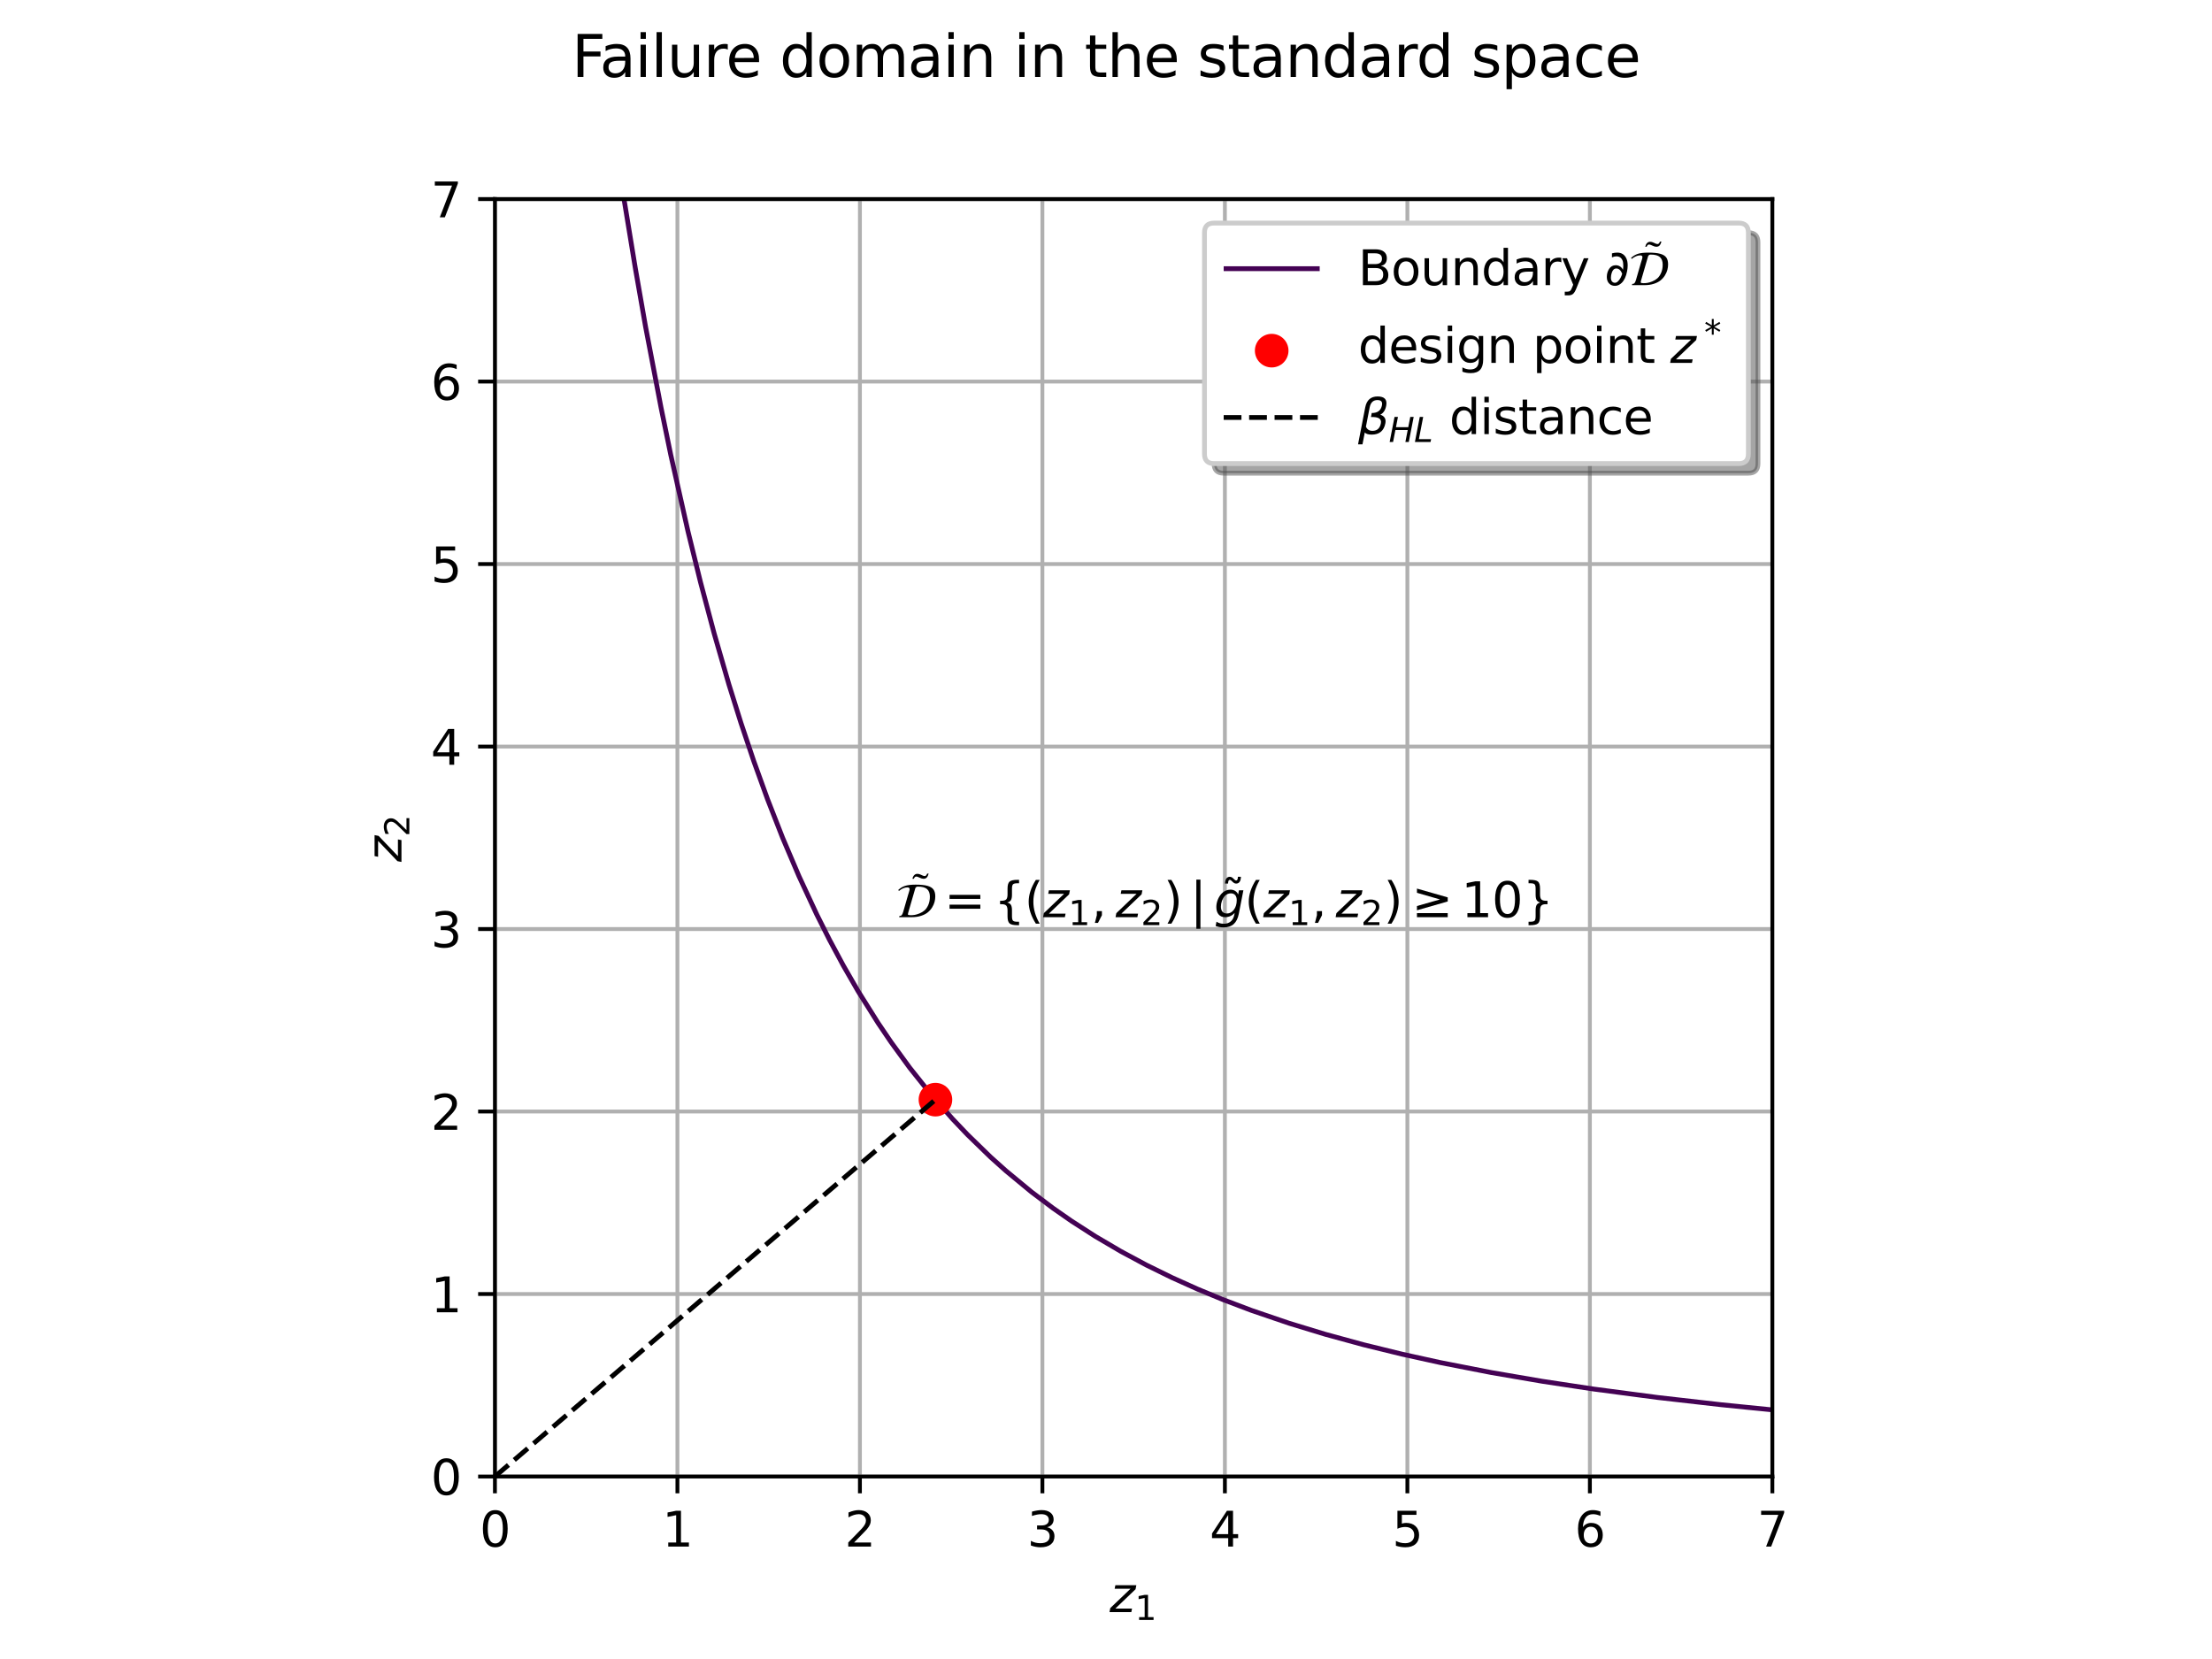 <?xml version="1.0" encoding="utf-8" standalone="no"?>
<!DOCTYPE svg PUBLIC "-//W3C//DTD SVG 1.1//EN"
  "http://www.w3.org/Graphics/SVG/1.1/DTD/svg11.dtd">
<svg xmlns:xlink="http://www.w3.org/1999/xlink" width="460.8pt" height="345.6pt" viewBox="0 0 460.8 345.6" xmlns="http://www.w3.org/2000/svg" version="1.1">
 <defs>
  <style type="text/css">*{stroke-linejoin: round; stroke-linecap: butt}</style>
 </defs>
 <g id="figure_1">
  <g id="patch_1">
   <path d="M 0 345.6 
L 460.8 345.6 
L 460.8 0 
L 0 0 
z
" style="fill: #ffffff"/>
  </g>
  <g id="axes_1">
   <g id="patch_2">
    <path d="M 103.104 307.584 
L 369.216 307.584 
L 369.216 41.472 
L 103.104 41.472 
z
" style="fill: #ffffff"/>
   </g>
   <g id="matplotlib.axis_1">
    <g id="xtick_1">
     <g id="line2d_1">
      <path d="M 103.104 307.584 
L 103.104 41.472 
" clip-path="url(#pd0d7224eaf)" style="fill: none; stroke: #b0b0b0; stroke-width: 0.8; stroke-linecap: square"/>
     </g>
     <g id="line2d_2">
      <defs>
       <path id="m0a98610f6a" d="M 0 0 
L 0 3.5 
" style="stroke: #000000; stroke-width: 0.8"/>
      </defs>
      <g>
       <use xlink:href="#m0a98610f6a" x="103.104" y="307.584" style="stroke: #000000; stroke-width: 0.8"/>
      </g>
     </g>
     <g id="text_1">
      <!-- 0 -->
      <g transform="translate(99.923 322.182) scale(0.1 -0.1)">
       <defs>
        <path id="DejaVuSans-30" d="M 2034 4250 
Q 1547 4250 1301 3770 
Q 1056 3291 1056 2328 
Q 1056 1369 1301 889 
Q 1547 409 2034 409 
Q 2525 409 2770 889 
Q 3016 1369 3016 2328 
Q 3016 3291 2770 3770 
Q 2525 4250 2034 4250 
z
M 2034 4750 
Q 2819 4750 3233 4129 
Q 3647 3509 3647 2328 
Q 3647 1150 3233 529 
Q 2819 -91 2034 -91 
Q 1250 -91 836 529 
Q 422 1150 422 2328 
Q 422 3509 836 4129 
Q 1250 4750 2034 4750 
z
" transform="scale(0.016)"/>
       </defs>
       <use xlink:href="#DejaVuSans-30"/>
      </g>
     </g>
    </g>
    <g id="xtick_2">
     <g id="line2d_3">
      <path d="M 141.12 307.584 
L 141.12 41.472 
" clip-path="url(#pd0d7224eaf)" style="fill: none; stroke: #b0b0b0; stroke-width: 0.8; stroke-linecap: square"/>
     </g>
     <g id="line2d_4">
      <g>
       <use xlink:href="#m0a98610f6a" x="141.12" y="307.584" style="stroke: #000000; stroke-width: 0.8"/>
      </g>
     </g>
     <g id="text_2">
      <!-- 1 -->
      <g transform="translate(137.939 322.182) scale(0.1 -0.1)">
       <defs>
        <path id="DejaVuSans-31" d="M 794 531 
L 1825 531 
L 1825 4091 
L 703 3866 
L 703 4441 
L 1819 4666 
L 2450 4666 
L 2450 531 
L 3481 531 
L 3481 0 
L 794 0 
L 794 531 
z
" transform="scale(0.016)"/>
       </defs>
       <use xlink:href="#DejaVuSans-31"/>
      </g>
     </g>
    </g>
    <g id="xtick_3">
     <g id="line2d_5">
      <path d="M 179.136 307.584 
L 179.136 41.472 
" clip-path="url(#pd0d7224eaf)" style="fill: none; stroke: #b0b0b0; stroke-width: 0.8; stroke-linecap: square"/>
     </g>
     <g id="line2d_6">
      <g>
       <use xlink:href="#m0a98610f6a" x="179.136" y="307.584" style="stroke: #000000; stroke-width: 0.8"/>
      </g>
     </g>
     <g id="text_3">
      <!-- 2 -->
      <g transform="translate(175.955 322.182) scale(0.1 -0.1)">
       <defs>
        <path id="DejaVuSans-32" d="M 1228 531 
L 3431 531 
L 3431 0 
L 469 0 
L 469 531 
Q 828 903 1448 1529 
Q 2069 2156 2228 2338 
Q 2531 2678 2651 2914 
Q 2772 3150 2772 3378 
Q 2772 3750 2511 3984 
Q 2250 4219 1831 4219 
Q 1534 4219 1204 4116 
Q 875 4013 500 3803 
L 500 4441 
Q 881 4594 1212 4672 
Q 1544 4750 1819 4750 
Q 2544 4750 2975 4387 
Q 3406 4025 3406 3419 
Q 3406 3131 3298 2873 
Q 3191 2616 2906 2266 
Q 2828 2175 2409 1742 
Q 1991 1309 1228 531 
z
" transform="scale(0.016)"/>
       </defs>
       <use xlink:href="#DejaVuSans-32"/>
      </g>
     </g>
    </g>
    <g id="xtick_4">
     <g id="line2d_7">
      <path d="M 217.152 307.584 
L 217.152 41.472 
" clip-path="url(#pd0d7224eaf)" style="fill: none; stroke: #b0b0b0; stroke-width: 0.8; stroke-linecap: square"/>
     </g>
     <g id="line2d_8">
      <g>
       <use xlink:href="#m0a98610f6a" x="217.152" y="307.584" style="stroke: #000000; stroke-width: 0.8"/>
      </g>
     </g>
     <g id="text_4">
      <!-- 3 -->
      <g transform="translate(213.971 322.182) scale(0.1 -0.1)">
       <defs>
        <path id="DejaVuSans-33" d="M 2597 2516 
Q 3050 2419 3304 2112 
Q 3559 1806 3559 1356 
Q 3559 666 3084 287 
Q 2609 -91 1734 -91 
Q 1441 -91 1130 -33 
Q 819 25 488 141 
L 488 750 
Q 750 597 1062 519 
Q 1375 441 1716 441 
Q 2309 441 2620 675 
Q 2931 909 2931 1356 
Q 2931 1769 2642 2001 
Q 2353 2234 1838 2234 
L 1294 2234 
L 1294 2753 
L 1863 2753 
Q 2328 2753 2575 2939 
Q 2822 3125 2822 3475 
Q 2822 3834 2567 4026 
Q 2313 4219 1838 4219 
Q 1578 4219 1281 4162 
Q 984 4106 628 3988 
L 628 4550 
Q 988 4650 1302 4700 
Q 1616 4750 1894 4750 
Q 2613 4750 3031 4423 
Q 3450 4097 3450 3541 
Q 3450 3153 3228 2886 
Q 3006 2619 2597 2516 
z
" transform="scale(0.016)"/>
       </defs>
       <use xlink:href="#DejaVuSans-33"/>
      </g>
     </g>
    </g>
    <g id="xtick_5">
     <g id="line2d_9">
      <path d="M 255.168 307.584 
L 255.168 41.472 
" clip-path="url(#pd0d7224eaf)" style="fill: none; stroke: #b0b0b0; stroke-width: 0.8; stroke-linecap: square"/>
     </g>
     <g id="line2d_10">
      <g>
       <use xlink:href="#m0a98610f6a" x="255.168" y="307.584" style="stroke: #000000; stroke-width: 0.8"/>
      </g>
     </g>
     <g id="text_5">
      <!-- 4 -->
      <g transform="translate(251.987 322.182) scale(0.1 -0.1)">
       <defs>
        <path id="DejaVuSans-34" d="M 2419 4116 
L 825 1625 
L 2419 1625 
L 2419 4116 
z
M 2253 4666 
L 3047 4666 
L 3047 1625 
L 3713 1625 
L 3713 1100 
L 3047 1100 
L 3047 0 
L 2419 0 
L 2419 1100 
L 313 1100 
L 313 1709 
L 2253 4666 
z
" transform="scale(0.016)"/>
       </defs>
       <use xlink:href="#DejaVuSans-34"/>
      </g>
     </g>
    </g>
    <g id="xtick_6">
     <g id="line2d_11">
      <path d="M 293.184 307.584 
L 293.184 41.472 
" clip-path="url(#pd0d7224eaf)" style="fill: none; stroke: #b0b0b0; stroke-width: 0.8; stroke-linecap: square"/>
     </g>
     <g id="line2d_12">
      <g>
       <use xlink:href="#m0a98610f6a" x="293.184" y="307.584" style="stroke: #000000; stroke-width: 0.8"/>
      </g>
     </g>
     <g id="text_6">
      <!-- 5 -->
      <g transform="translate(290.003 322.182) scale(0.1 -0.1)">
       <defs>
        <path id="DejaVuSans-35" d="M 691 4666 
L 3169 4666 
L 3169 4134 
L 1269 4134 
L 1269 2991 
Q 1406 3038 1543 3061 
Q 1681 3084 1819 3084 
Q 2600 3084 3056 2656 
Q 3513 2228 3513 1497 
Q 3513 744 3044 326 
Q 2575 -91 1722 -91 
Q 1428 -91 1123 -41 
Q 819 9 494 109 
L 494 744 
Q 775 591 1075 516 
Q 1375 441 1709 441 
Q 2250 441 2565 725 
Q 2881 1009 2881 1497 
Q 2881 1984 2565 2268 
Q 2250 2553 1709 2553 
Q 1456 2553 1204 2497 
Q 953 2441 691 2322 
L 691 4666 
z
" transform="scale(0.016)"/>
       </defs>
       <use xlink:href="#DejaVuSans-35"/>
      </g>
     </g>
    </g>
    <g id="xtick_7">
     <g id="line2d_13">
      <path d="M 331.2 307.584 
L 331.2 41.472 
" clip-path="url(#pd0d7224eaf)" style="fill: none; stroke: #b0b0b0; stroke-width: 0.8; stroke-linecap: square"/>
     </g>
     <g id="line2d_14">
      <g>
       <use xlink:href="#m0a98610f6a" x="331.2" y="307.584" style="stroke: #000000; stroke-width: 0.8"/>
      </g>
     </g>
     <g id="text_7">
      <!-- 6 -->
      <g transform="translate(328.019 322.182) scale(0.1 -0.1)">
       <defs>
        <path id="DejaVuSans-36" d="M 2113 2584 
Q 1688 2584 1439 2293 
Q 1191 2003 1191 1497 
Q 1191 994 1439 701 
Q 1688 409 2113 409 
Q 2538 409 2786 701 
Q 3034 994 3034 1497 
Q 3034 2003 2786 2293 
Q 2538 2584 2113 2584 
z
M 3366 4563 
L 3366 3988 
Q 3128 4100 2886 4159 
Q 2644 4219 2406 4219 
Q 1781 4219 1451 3797 
Q 1122 3375 1075 2522 
Q 1259 2794 1537 2939 
Q 1816 3084 2150 3084 
Q 2853 3084 3261 2657 
Q 3669 2231 3669 1497 
Q 3669 778 3244 343 
Q 2819 -91 2113 -91 
Q 1303 -91 875 529 
Q 447 1150 447 2328 
Q 447 3434 972 4092 
Q 1497 4750 2381 4750 
Q 2619 4750 2861 4703 
Q 3103 4656 3366 4563 
z
" transform="scale(0.016)"/>
       </defs>
       <use xlink:href="#DejaVuSans-36"/>
      </g>
     </g>
    </g>
    <g id="xtick_8">
     <g id="line2d_15">
      <path d="M 369.216 307.584 
L 369.216 41.472 
" clip-path="url(#pd0d7224eaf)" style="fill: none; stroke: #b0b0b0; stroke-width: 0.8; stroke-linecap: square"/>
     </g>
     <g id="line2d_16">
      <g>
       <use xlink:href="#m0a98610f6a" x="369.216" y="307.584" style="stroke: #000000; stroke-width: 0.8"/>
      </g>
     </g>
     <g id="text_8">
      <!-- 7 -->
      <g transform="translate(366.035 322.182) scale(0.1 -0.1)">
       <defs>
        <path id="DejaVuSans-37" d="M 525 4666 
L 3525 4666 
L 3525 4397 
L 1831 0 
L 1172 0 
L 2766 4134 
L 525 4134 
L 525 4666 
z
" transform="scale(0.016)"/>
       </defs>
       <use xlink:href="#DejaVuSans-37"/>
      </g>
     </g>
    </g>
    <g id="text_9">
     <!-- $z_1$ -->
     <g transform="translate(231.16 335.861) scale(0.1 -0.1)">
      <defs>
       <path id="DejaVuSans-Oblique-7a" d="M 744 3500 
L 3475 3500 
L 3372 2975 
L 738 459 
L 2913 459 
L 2822 0 
L -19 0 
L 84 525 
L 2719 3041 
L 653 3041 
L 744 3500 
z
" transform="scale(0.016)"/>
      </defs>
      <use xlink:href="#DejaVuSans-Oblique-7a" transform="translate(0 0.312)"/>
      <use xlink:href="#DejaVuSans-31" transform="translate(52.49 -16.094) scale(0.7)"/>
     </g>
    </g>
   </g>
   <g id="matplotlib.axis_2">
    <g id="ytick_1">
     <g id="line2d_17">
      <path d="M 103.104 307.584 
L 369.216 307.584 
" clip-path="url(#pd0d7224eaf)" style="fill: none; stroke: #b0b0b0; stroke-width: 0.8; stroke-linecap: square"/>
     </g>
     <g id="line2d_18">
      <defs>
       <path id="mc244d629f9" d="M 0 0 
L -3.5 0 
" style="stroke: #000000; stroke-width: 0.8"/>
      </defs>
      <g>
       <use xlink:href="#mc244d629f9" x="103.104" y="307.584" style="stroke: #000000; stroke-width: 0.8"/>
      </g>
     </g>
     <g id="text_10">
      <!-- 0 -->
      <g transform="translate(89.742 311.383) scale(0.1 -0.1)">
       <use xlink:href="#DejaVuSans-30"/>
      </g>
     </g>
    </g>
    <g id="ytick_2">
     <g id="line2d_19">
      <path d="M 103.104 269.568 
L 369.216 269.568 
" clip-path="url(#pd0d7224eaf)" style="fill: none; stroke: #b0b0b0; stroke-width: 0.8; stroke-linecap: square"/>
     </g>
     <g id="line2d_20">
      <g>
       <use xlink:href="#mc244d629f9" x="103.104" y="269.568" style="stroke: #000000; stroke-width: 0.8"/>
      </g>
     </g>
     <g id="text_11">
      <!-- 1 -->
      <g transform="translate(89.742 273.367) scale(0.1 -0.1)">
       <use xlink:href="#DejaVuSans-31"/>
      </g>
     </g>
    </g>
    <g id="ytick_3">
     <g id="line2d_21">
      <path d="M 103.104 231.552 
L 369.216 231.552 
" clip-path="url(#pd0d7224eaf)" style="fill: none; stroke: #b0b0b0; stroke-width: 0.8; stroke-linecap: square"/>
     </g>
     <g id="line2d_22">
      <g>
       <use xlink:href="#mc244d629f9" x="103.104" y="231.552" style="stroke: #000000; stroke-width: 0.8"/>
      </g>
     </g>
     <g id="text_12">
      <!-- 2 -->
      <g transform="translate(89.742 235.351) scale(0.1 -0.1)">
       <use xlink:href="#DejaVuSans-32"/>
      </g>
     </g>
    </g>
    <g id="ytick_4">
     <g id="line2d_23">
      <path d="M 103.104 193.536 
L 369.216 193.536 
" clip-path="url(#pd0d7224eaf)" style="fill: none; stroke: #b0b0b0; stroke-width: 0.8; stroke-linecap: square"/>
     </g>
     <g id="line2d_24">
      <g>
       <use xlink:href="#mc244d629f9" x="103.104" y="193.536" style="stroke: #000000; stroke-width: 0.8"/>
      </g>
     </g>
     <g id="text_13">
      <!-- 3 -->
      <g transform="translate(89.742 197.335) scale(0.1 -0.1)">
       <use xlink:href="#DejaVuSans-33"/>
      </g>
     </g>
    </g>
    <g id="ytick_5">
     <g id="line2d_25">
      <path d="M 103.104 155.52 
L 369.216 155.52 
" clip-path="url(#pd0d7224eaf)" style="fill: none; stroke: #b0b0b0; stroke-width: 0.8; stroke-linecap: square"/>
     </g>
     <g id="line2d_26">
      <g>
       <use xlink:href="#mc244d629f9" x="103.104" y="155.52" style="stroke: #000000; stroke-width: 0.8"/>
      </g>
     </g>
     <g id="text_14">
      <!-- 4 -->
      <g transform="translate(89.742 159.319) scale(0.1 -0.1)">
       <use xlink:href="#DejaVuSans-34"/>
      </g>
     </g>
    </g>
    <g id="ytick_6">
     <g id="line2d_27">
      <path d="M 103.104 117.504 
L 369.216 117.504 
" clip-path="url(#pd0d7224eaf)" style="fill: none; stroke: #b0b0b0; stroke-width: 0.8; stroke-linecap: square"/>
     </g>
     <g id="line2d_28">
      <g>
       <use xlink:href="#mc244d629f9" x="103.104" y="117.504" style="stroke: #000000; stroke-width: 0.8"/>
      </g>
     </g>
     <g id="text_15">
      <!-- 5 -->
      <g transform="translate(89.742 121.303) scale(0.1 -0.1)">
       <use xlink:href="#DejaVuSans-35"/>
      </g>
     </g>
    </g>
    <g id="ytick_7">
     <g id="line2d_29">
      <path d="M 103.104 79.488 
L 369.216 79.488 
" clip-path="url(#pd0d7224eaf)" style="fill: none; stroke: #b0b0b0; stroke-width: 0.8; stroke-linecap: square"/>
     </g>
     <g id="line2d_30">
      <g>
       <use xlink:href="#mc244d629f9" x="103.104" y="79.488" style="stroke: #000000; stroke-width: 0.8"/>
      </g>
     </g>
     <g id="text_16">
      <!-- 6 -->
      <g transform="translate(89.742 83.287) scale(0.1 -0.1)">
       <use xlink:href="#DejaVuSans-36"/>
      </g>
     </g>
    </g>
    <g id="ytick_8">
     <g id="line2d_31">
      <path d="M 103.104 41.472 
L 369.216 41.472 
" clip-path="url(#pd0d7224eaf)" style="fill: none; stroke: #b0b0b0; stroke-width: 0.8; stroke-linecap: square"/>
     </g>
     <g id="line2d_32">
      <g>
       <use xlink:href="#mc244d629f9" x="103.104" y="41.472" style="stroke: #000000; stroke-width: 0.8"/>
      </g>
     </g>
     <g id="text_17">
      <!-- 7 -->
      <g transform="translate(89.742 45.271) scale(0.1 -0.1)">
       <use xlink:href="#DejaVuSans-37"/>
      </g>
     </g>
    </g>
    <g id="text_18">
     <!-- $z_2$ -->
     <g transform="translate(83.662 179.528) rotate(-90) scale(0.1 -0.1)">
      <use xlink:href="#DejaVuSans-Oblique-7a" transform="translate(0 0.312)"/>
      <use xlink:href="#DejaVuSans-32" transform="translate(52.49 -16.094) scale(0.7)"/>
     </g>
    </g>
   </g>
   <g id="QuadContourSet_1">
    <path d="M 129.992 41.472 
L 132.376 56.019 
L 134.487 68.083 
L 137.699 84.876 
L 139.719 94.694 
L 143.312 110.661 
L 145.935 121.306 
L 148.769 131.95 
L 151.848 142.595 
L 154.347 150.578 
L 157.027 158.561 
L 159.912 166.545 
L 163.034 174.528 
L 166.432 182.511 
L 170.143 190.495 
L 172.819 195.817 
L 175.679 201.139 
L 178.746 206.461 
L 182.938 213.133 
L 185.631 217.106 
L 189.507 222.428 
L 193.754 227.75 
L 198.414 233.073 
L 201.565 236.385 
L 206.371 241.056 
L 209.549 243.902 
L 214.871 248.299 
L 219.386 251.7 
L 223.209 254.362 
L 228.177 257.557 
L 233.499 260.684 
L 238.821 263.538 
L 244.143 266.148 
L 249.466 268.541 
L 254.788 270.739 
L 260.73 272.989 
L 268.531 275.651 
L 276.077 277.951 
L 284.06 280.132 
L 292.044 282.087 
L 300.027 283.845 
L 310.671 285.927 
L 321.316 287.751 
L 331.96 289.36 
L 345.266 291.114 
L 358.572 292.631 
L 369.216 293.702 
L 369.216 293.702 
" clip-path="url(#pd0d7224eaf)" style="fill: none; stroke: #440154; stroke-opacity: 0.996"/>
   </g>
   <g id="text_19">
    <!-- $\mathcal{\tilde{D}} = \{(z_1, z_2)\, |\, \tilde{g}(z_1, z_2) \geq 10 \}$ -->
    <g transform="translate(186.768 191.136) scale(0.1 -0.1)">
     <defs>
      <path id="STIXGeneral-Regular-303" d="M -602 4083 
L -416 4083 
Q -518 3718 -672 3561 
Q -826 3405 -1088 3405 
Q -1293 3405 -1606 3558 
Q -1901 3699 -2016 3699 
Q -2240 3699 -2342 3405 
L -2528 3405 
Q -2458 3718 -2291 3884 
Q -2125 4051 -1882 4051 
Q -1664 4051 -1434 3936 
Q -1082 3757 -941 3757 
Q -832 3757 -758 3830 
Q -685 3904 -602 4083 
z
" transform="scale(0.016)"/>
      <path id="STIXNonUnicode-Italic-e230" d="M 314 3418 
L 218 3539 
Q 621 3923 1126 4083 
Q 1619 4237 2490 4237 
Q 3475 4237 4028 4080 
Q 4582 3923 4812 3596 
Q 5043 3270 5043 2701 
Q 5043 2349 4950 1993 
Q 4858 1638 4634 1273 
Q 4410 909 4070 630 
Q 3731 352 3190 176 
Q 2650 0 1978 0 
L 333 0 
L 378 154 
Q 576 154 678 275 
Q 781 397 870 710 
L 1491 2867 
Q 1517 2957 1581 3155 
Q 1645 3354 1673 3466 
Q 1702 3578 1702 3642 
Q 1702 3878 1414 3878 
Q 877 3878 314 3418 
z
M 2438 3750 
L 1510 557 
Q 1478 454 1478 390 
Q 1478 307 1568 281 
Q 1658 256 1856 256 
Q 2093 256 2355 297 
Q 2618 339 2989 489 
Q 3360 640 3645 886 
Q 3930 1133 4134 1597 
Q 4339 2061 4339 2675 
Q 4339 3328 3977 3654 
Q 3616 3981 2758 3981 
Q 2643 3981 2553 3913 
Q 2464 3846 2438 3750 
z
" transform="scale(0.016)"/>
      <path id="DejaVuSans-3d" d="M 678 2906 
L 4684 2906 
L 4684 2381 
L 678 2381 
L 678 2906 
z
M 678 1631 
L 4684 1631 
L 4684 1100 
L 678 1100 
L 678 1631 
z
" transform="scale(0.016)"/>
      <path id="DejaVuSans-7b" d="M 3272 -594 
L 3272 -1044 
L 3078 -1044 
Q 2300 -1044 2036 -812 
Q 1772 -581 1772 109 
L 1772 856 
Q 1772 1328 1603 1509 
Q 1434 1691 991 1691 
L 800 1691 
L 800 2138 
L 991 2138 
Q 1438 2138 1605 2317 
Q 1772 2497 1772 2963 
L 1772 3713 
Q 1772 4403 2036 4633 
Q 2300 4863 3078 4863 
L 3272 4863 
L 3272 4416 
L 3059 4416 
Q 2619 4416 2484 4278 
Q 2350 4141 2350 3700 
L 2350 2925 
Q 2350 2434 2208 2212 
Q 2066 1991 1722 1913 
Q 2069 1828 2209 1606 
Q 2350 1384 2350 897 
L 2350 122 
Q 2350 -319 2484 -456 
Q 2619 -594 3059 -594 
L 3272 -594 
z
" transform="scale(0.016)"/>
      <path id="DejaVuSans-28" d="M 1984 4856 
Q 1566 4138 1362 3434 
Q 1159 2731 1159 2009 
Q 1159 1288 1364 580 
Q 1569 -128 1984 -844 
L 1484 -844 
Q 1016 -109 783 600 
Q 550 1309 550 2009 
Q 550 2706 781 3412 
Q 1013 4119 1484 4856 
L 1984 4856 
z
" transform="scale(0.016)"/>
      <path id="DejaVuSans-2c" d="M 750 794 
L 1409 794 
L 1409 256 
L 897 -744 
L 494 -744 
L 750 256 
L 750 794 
z
" transform="scale(0.016)"/>
      <path id="DejaVuSans-29" d="M 513 4856 
L 1013 4856 
Q 1481 4119 1714 3412 
Q 1947 2706 1947 2009 
Q 1947 1309 1714 600 
Q 1481 -109 1013 -844 
L 513 -844 
Q 928 -128 1133 580 
Q 1338 1288 1338 2009 
Q 1338 2731 1133 3434 
Q 928 4138 513 4856 
z
" transform="scale(0.016)"/>
      <path id="DejaVuSans-7c" d="M 1344 4891 
L 1344 -1509 
L 813 -1509 
L 813 4891 
L 1344 4891 
z
" transform="scale(0.016)"/>
      <path id="DejaVuSans-303" d="M -1619 4281 
L -1797 4453 
Q -1866 4516 -1917 4545 
Q -1969 4575 -2009 4575 
Q -2128 4575 -2184 4461 
Q -2241 4347 -2247 4091 
L -2638 4091 
Q -2631 4513 -2472 4742 
Q -2313 4972 -2028 4972 
Q -1909 4972 -1809 4928 
Q -1709 4884 -1594 4781 
L -1416 4609 
Q -1347 4547 -1295 4517 
Q -1244 4488 -1203 4488 
Q -1084 4488 -1028 4602 
Q -972 4716 -966 4972 
L -575 4972 
Q -581 4550 -740 4320 
Q -900 4091 -1184 4091 
Q -1303 4091 -1403 4134 
Q -1503 4178 -1619 4281 
z
" transform="scale(0.016)"/>
      <path id="DejaVuSans-Oblique-67" d="M 3816 3500 
L 3219 434 
Q 3047 -456 2561 -893 
Q 2075 -1331 1253 -1331 
Q 950 -1331 690 -1286 
Q 431 -1241 206 -1147 
L 313 -588 
Q 525 -725 762 -790 
Q 1000 -856 1269 -856 
Q 1816 -856 2167 -557 
Q 2519 -259 2631 300 
L 2681 563 
Q 2441 288 2122 144 
Q 1803 0 1434 0 
Q 903 0 598 351 
Q 294 703 294 1319 
Q 294 1803 478 2267 
Q 663 2731 997 3091 
Q 1219 3328 1514 3456 
Q 1809 3584 2131 3584 
Q 2484 3584 2746 3420 
Q 3009 3256 3138 2956 
L 3238 3500 
L 3816 3500 
z
M 2950 2216 
Q 2950 2641 2750 2872 
Q 2550 3103 2181 3103 
Q 1953 3103 1747 3012 
Q 1541 2922 1394 2759 
Q 1156 2491 1023 2127 
Q 891 1763 891 1375 
Q 891 944 1092 712 
Q 1294 481 1672 481 
Q 2219 481 2584 976 
Q 2950 1472 2950 2216 
z
" transform="scale(0.016)"/>
      <path id="DejaVuSans-2265" d="M 678 3175 
L 678 3725 
L 4684 2578 
L 4684 2047 
L 678 897 
L 678 1453 
L 3681 2309 
L 678 3175 
z
M 4684 531 
L 4684 0 
L 678 0 
L 678 531 
L 4684 531 
z
" transform="scale(0.016)"/>
      <path id="DejaVuSans-7d" d="M 800 -594 
L 1019 -594 
Q 1456 -594 1589 -459 
Q 1722 -325 1722 122 
L 1722 897 
Q 1722 1384 1862 1606 
Q 2003 1828 2350 1913 
Q 2003 1991 1862 2212 
Q 1722 2434 1722 2925 
L 1722 3700 
Q 1722 4144 1589 4280 
Q 1456 4416 1019 4416 
L 800 4416 
L 800 4863 
L 997 4863 
Q 1775 4863 2036 4633 
Q 2297 4403 2297 3713 
L 2297 2963 
Q 2297 2497 2465 2317 
Q 2634 2138 3078 2138 
L 3272 2138 
L 3272 1691 
L 3078 1691 
Q 2634 1691 2465 1509 
Q 2297 1328 2297 856 
L 2297 109 
Q 2297 -581 2036 -812 
Q 1775 -1044 997 -1044 
L 800 -1044 
L 800 -594 
z
" transform="scale(0.016)"/>
     </defs>
     <use xlink:href="#STIXGeneral-Regular-303" transform="translate(73.525 26.203)"/>
     <use xlink:href="#STIXNonUnicode-Italic-e230" transform="translate(0 0.703)"/>
     <use xlink:href="#DejaVuSans-3d" transform="translate(99.582 0.703)"/>
     <use xlink:href="#DejaVuSans-7b" transform="translate(202.854 0.703)"/>
     <use xlink:href="#DejaVuSans-28" transform="translate(266.477 0.703)"/>
     <use xlink:href="#DejaVuSans-Oblique-7a" transform="translate(305.491 0.703)"/>
     <use xlink:href="#DejaVuSans-31" transform="translate(357.981 -15.703) scale(0.7)"/>
     <use xlink:href="#DejaVuSans-2c" transform="translate(405.251 0.703)"/>
     <use xlink:href="#DejaVuSans-Oblique-7a" transform="translate(456.521 0.703)"/>
     <use xlink:href="#DejaVuSans-32" transform="translate(509.011 -15.703) scale(0.7)"/>
     <use xlink:href="#DejaVuSans-29" transform="translate(556.282 0.703)"/>
     <use xlink:href="#DejaVuSans-7c" transform="translate(611.531 0.703)"/>
     <use xlink:href="#DejaVuSans-303" transform="translate(726.546 5.281)"/>
     <use xlink:href="#DejaVuSans-Oblique-67" transform="translate(661.458 0.703)"/>
     <use xlink:href="#DejaVuSans-28" transform="translate(724.935 0.703)"/>
     <use xlink:href="#DejaVuSans-Oblique-7a" transform="translate(763.948 0.703)"/>
     <use xlink:href="#DejaVuSans-31" transform="translate(816.439 -15.703) scale(0.7)"/>
     <use xlink:href="#DejaVuSans-2c" transform="translate(863.709 0.703)"/>
     <use xlink:href="#DejaVuSans-Oblique-7a" transform="translate(914.979 0.703)"/>
     <use xlink:href="#DejaVuSans-32" transform="translate(967.469 -15.703) scale(0.7)"/>
     <use xlink:href="#DejaVuSans-29" transform="translate(1014.739 0.703)"/>
     <use xlink:href="#DejaVuSans-2265" transform="translate(1073.235 0.703)"/>
     <use xlink:href="#DejaVuSans-31" transform="translate(1176.507 0.703)"/>
     <use xlink:href="#DejaVuSans-30" transform="translate(1240.13 0.703)"/>
     <use xlink:href="#DejaVuSans-7d" transform="translate(1303.753 0.703)"/>
    </g>
   </g>
   <g id="PathCollection_1">
    <defs>
     <path id="mc0b7ee67a7" d="M 0 3 
C 0.796 3 1.559 2.684 2.121 2.121 
C 2.684 1.559 3 0.796 3 0 
C 3 -0.796 2.684 -1.559 2.121 -2.121 
C 1.559 -2.684 0.796 -3 0 -3 
C -0.796 -3 -1.559 -2.684 -2.121 -2.121 
C -2.684 -1.559 -3 -0.796 -3 0 
C -3 0.796 -2.684 1.559 -2.121 2.121 
C -1.559 2.684 -0.796 3 0 3 
z
" style="stroke: #ff0000"/>
    </defs>
    <g clip-path="url(#pd0d7224eaf)">
     <use xlink:href="#mc0b7ee67a7" x="194.869" y="229.076" style="fill: #ff0000; stroke: #ff0000"/>
    </g>
   </g>
   <g id="patch_3">
    <path d="M 103.104 307.584 
L 103.104 41.472 
" style="fill: none; stroke: #000000; stroke-width: 0.8; stroke-linejoin: miter; stroke-linecap: square"/>
   </g>
   <g id="patch_4">
    <path d="M 369.216 307.584 
L 369.216 41.472 
" style="fill: none; stroke: #000000; stroke-width: 0.8; stroke-linejoin: miter; stroke-linecap: square"/>
   </g>
   <g id="patch_5">
    <path d="M 103.104 307.584 
L 369.216 307.584 
" style="fill: none; stroke: #000000; stroke-width: 0.8; stroke-linejoin: miter; stroke-linecap: square"/>
   </g>
   <g id="patch_6">
    <path d="M 103.104 41.472 
L 369.216 41.472 
" style="fill: none; stroke: #000000; stroke-width: 0.8; stroke-linejoin: miter; stroke-linecap: square"/>
   </g>
   <g id="line2d_33">
    <path d="M 103.104 307.584 
L 194.869 229.076 
" clip-path="url(#pd0d7224eaf)" style="fill: none; stroke-dasharray: 3.7,1.6; stroke-dashoffset: 0; stroke: #000000"/>
   </g>
   <g id="legend_1">
    <g id="patch_7">
     <path d="M 254.916 98.572 
L 364.216 98.572 
Q 366.216 98.572 366.216 96.572 
L 366.216 50.472 
Q 366.216 48.472 364.216 48.472 
L 254.916 48.472 
Q 252.916 48.472 252.916 50.472 
L 252.916 96.572 
Q 252.916 98.572 254.916 98.572 
z
" style="fill: #4d4d4d; opacity: 0.5; stroke: #4d4d4d; stroke-linejoin: miter"/>
    </g>
    <g id="patch_8">
     <path d="M 252.916 96.572 
L 362.216 96.572 
Q 364.216 96.572 364.216 94.572 
L 364.216 48.472 
Q 364.216 46.472 362.216 46.472 
L 252.916 46.472 
Q 250.916 46.472 250.916 48.472 
L 250.916 94.572 
Q 250.916 96.572 252.916 96.572 
z
" style="fill: #ffffff; stroke: #cccccc; stroke-linejoin: miter"/>
    </g>
    <g id="line2d_34">
     <path d="M 254.916 55.972 
L 264.916 55.972 
L 274.916 55.972 
" style="fill: none; stroke: #440154; stroke-opacity: 0.996"/>
    </g>
    <g id="text_20">
     <!-- Boundary $\partial \mathcal{\tilde{D}}$ -->
     <g transform="translate(282.916 59.472) scale(0.1 -0.1)">
      <defs>
       <path id="DejaVuSans-42" d="M 1259 2228 
L 1259 519 
L 2272 519 
Q 2781 519 3026 730 
Q 3272 941 3272 1375 
Q 3272 1813 3026 2020 
Q 2781 2228 2272 2228 
L 1259 2228 
z
M 1259 4147 
L 1259 2741 
L 2194 2741 
Q 2656 2741 2882 2914 
Q 3109 3088 3109 3444 
Q 3109 3797 2882 3972 
Q 2656 4147 2194 4147 
L 1259 4147 
z
M 628 4666 
L 2241 4666 
Q 2963 4666 3353 4366 
Q 3744 4066 3744 3513 
Q 3744 3084 3544 2831 
Q 3344 2578 2956 2516 
Q 3422 2416 3680 2098 
Q 3938 1781 3938 1306 
Q 3938 681 3513 340 
Q 3088 0 2303 0 
L 628 0 
L 628 4666 
z
" transform="scale(0.016)"/>
       <path id="DejaVuSans-6f" d="M 1959 3097 
Q 1497 3097 1228 2736 
Q 959 2375 959 1747 
Q 959 1119 1226 758 
Q 1494 397 1959 397 
Q 2419 397 2687 759 
Q 2956 1122 2956 1747 
Q 2956 2369 2687 2733 
Q 2419 3097 1959 3097 
z
M 1959 3584 
Q 2709 3584 3137 3096 
Q 3566 2609 3566 1747 
Q 3566 888 3137 398 
Q 2709 -91 1959 -91 
Q 1206 -91 779 398 
Q 353 888 353 1747 
Q 353 2609 779 3096 
Q 1206 3584 1959 3584 
z
" transform="scale(0.016)"/>
       <path id="DejaVuSans-75" d="M 544 1381 
L 544 3500 
L 1119 3500 
L 1119 1403 
Q 1119 906 1312 657 
Q 1506 409 1894 409 
Q 2359 409 2629 706 
Q 2900 1003 2900 1516 
L 2900 3500 
L 3475 3500 
L 3475 0 
L 2900 0 
L 2900 538 
Q 2691 219 2414 64 
Q 2138 -91 1772 -91 
Q 1169 -91 856 284 
Q 544 659 544 1381 
z
M 1991 3584 
L 1991 3584 
z
" transform="scale(0.016)"/>
       <path id="DejaVuSans-6e" d="M 3513 2113 
L 3513 0 
L 2938 0 
L 2938 2094 
Q 2938 2591 2744 2837 
Q 2550 3084 2163 3084 
Q 1697 3084 1428 2787 
Q 1159 2491 1159 1978 
L 1159 0 
L 581 0 
L 581 3500 
L 1159 3500 
L 1159 2956 
Q 1366 3272 1645 3428 
Q 1925 3584 2291 3584 
Q 2894 3584 3203 3211 
Q 3513 2838 3513 2113 
z
" transform="scale(0.016)"/>
       <path id="DejaVuSans-64" d="M 2906 2969 
L 2906 4863 
L 3481 4863 
L 3481 0 
L 2906 0 
L 2906 525 
Q 2725 213 2448 61 
Q 2172 -91 1784 -91 
Q 1150 -91 751 415 
Q 353 922 353 1747 
Q 353 2572 751 3078 
Q 1150 3584 1784 3584 
Q 2172 3584 2448 3432 
Q 2725 3281 2906 2969 
z
M 947 1747 
Q 947 1113 1208 752 
Q 1469 391 1925 391 
Q 2381 391 2643 752 
Q 2906 1113 2906 1747 
Q 2906 2381 2643 2742 
Q 2381 3103 1925 3103 
Q 1469 3103 1208 2742 
Q 947 2381 947 1747 
z
" transform="scale(0.016)"/>
       <path id="DejaVuSans-61" d="M 2194 1759 
Q 1497 1759 1228 1600 
Q 959 1441 959 1056 
Q 959 750 1161 570 
Q 1363 391 1709 391 
Q 2188 391 2477 730 
Q 2766 1069 2766 1631 
L 2766 1759 
L 2194 1759 
z
M 3341 1997 
L 3341 0 
L 2766 0 
L 2766 531 
Q 2569 213 2275 61 
Q 1981 -91 1556 -91 
Q 1019 -91 701 211 
Q 384 513 384 1019 
Q 384 1609 779 1909 
Q 1175 2209 1959 2209 
L 2766 2209 
L 2766 2266 
Q 2766 2663 2505 2880 
Q 2244 3097 1772 3097 
Q 1472 3097 1187 3025 
Q 903 2953 641 2809 
L 641 3341 
Q 956 3463 1253 3523 
Q 1550 3584 1831 3584 
Q 2591 3584 2966 3190 
Q 3341 2797 3341 1997 
z
" transform="scale(0.016)"/>
       <path id="DejaVuSans-72" d="M 2631 2963 
Q 2534 3019 2420 3045 
Q 2306 3072 2169 3072 
Q 1681 3072 1420 2755 
Q 1159 2438 1159 1844 
L 1159 0 
L 581 0 
L 581 3500 
L 1159 3500 
L 1159 2956 
Q 1341 3275 1631 3429 
Q 1922 3584 2338 3584 
Q 2397 3584 2469 3576 
Q 2541 3569 2628 3553 
L 2631 2963 
z
" transform="scale(0.016)"/>
       <path id="DejaVuSans-79" d="M 2059 -325 
Q 1816 -950 1584 -1140 
Q 1353 -1331 966 -1331 
L 506 -1331 
L 506 -850 
L 844 -850 
Q 1081 -850 1212 -737 
Q 1344 -625 1503 -206 
L 1606 56 
L 191 3500 
L 800 3500 
L 1894 763 
L 2988 3500 
L 3597 3500 
L 2059 -325 
z
" transform="scale(0.016)"/>
       <path id="DejaVuSans-20" transform="scale(0.016)"/>
       <path id="DejaVuSans-2202" d="M 1366 -91 
Q 925 -91 638 175 
Q 297 491 297 1063 
Q 297 1656 597 2119 
Q 906 2594 1463 2594 
Q 1828 2594 2116 2366 
Q 2284 2231 2400 2006 
Q 2441 2259 2441 2547 
Q 2441 2969 2341 3213 
Q 2119 3753 1531 3753 
Q 1309 3753 966 3616 
L 966 4141 
Q 1328 4238 1653 4238 
Q 2491 4238 2847 3469 
Q 3013 3106 3013 2566 
Q 3013 2213 2934 1803 
Q 2738 778 2228 291 
Q 1828 -91 1366 -91 
z
M 831 969 
Q 831 656 969 488 
Q 1116 309 1341 309 
Q 1541 309 1700 450 
Q 1925 644 2091 959 
Q 2228 1219 2297 1497 
Q 2019 2169 1538 2169 
Q 1125 2169 944 1625 
Q 831 1288 831 969 
z
" transform="scale(0.016)"/>
      </defs>
      <use xlink:href="#DejaVuSans-42" transform="translate(0 0.703)"/>
      <use xlink:href="#DejaVuSans-6f" transform="translate(68.604 0.703)"/>
      <use xlink:href="#DejaVuSans-75" transform="translate(129.785 0.703)"/>
      <use xlink:href="#DejaVuSans-6e" transform="translate(193.164 0.703)"/>
      <use xlink:href="#DejaVuSans-64" transform="translate(256.543 0.703)"/>
      <use xlink:href="#DejaVuSans-61" transform="translate(320.02 0.703)"/>
      <use xlink:href="#DejaVuSans-72" transform="translate(381.299 0.703)"/>
      <use xlink:href="#DejaVuSans-79" transform="translate(422.412 0.703)"/>
      <use xlink:href="#DejaVuSans-20" transform="translate(481.592 0.703)"/>
      <use xlink:href="#DejaVuSans-2202" transform="translate(513.379 0.703)"/>
      <use xlink:href="#STIXGeneral-Regular-303" transform="translate(638.613 26.203)"/>
      <use xlink:href="#STIXNonUnicode-Italic-e230" transform="translate(565.088 0.703)"/>
     </g>
    </g>
    <g id="PathCollection_2">
     <g>
      <use xlink:href="#mc0b7ee67a7" x="264.916" y="73.047" style="fill: #ff0000; stroke: #ff0000"/>
     </g>
    </g>
    <g id="text_21">
     <!-- design point $z^*$ -->
     <g transform="translate(282.916 75.672) scale(0.1 -0.1)">
      <defs>
       <path id="DejaVuSans-65" d="M 3597 1894 
L 3597 1613 
L 953 1613 
Q 991 1019 1311 708 
Q 1631 397 2203 397 
Q 2534 397 2845 478 
Q 3156 559 3463 722 
L 3463 178 
Q 3153 47 2828 -22 
Q 2503 -91 2169 -91 
Q 1331 -91 842 396 
Q 353 884 353 1716 
Q 353 2575 817 3079 
Q 1281 3584 2069 3584 
Q 2775 3584 3186 3129 
Q 3597 2675 3597 1894 
z
M 3022 2063 
Q 3016 2534 2758 2815 
Q 2500 3097 2075 3097 
Q 1594 3097 1305 2825 
Q 1016 2553 972 2059 
L 3022 2063 
z
" transform="scale(0.016)"/>
       <path id="DejaVuSans-73" d="M 2834 3397 
L 2834 2853 
Q 2591 2978 2328 3040 
Q 2066 3103 1784 3103 
Q 1356 3103 1142 2972 
Q 928 2841 928 2578 
Q 928 2378 1081 2264 
Q 1234 2150 1697 2047 
L 1894 2003 
Q 2506 1872 2764 1633 
Q 3022 1394 3022 966 
Q 3022 478 2636 193 
Q 2250 -91 1575 -91 
Q 1294 -91 989 -36 
Q 684 19 347 128 
L 347 722 
Q 666 556 975 473 
Q 1284 391 1588 391 
Q 1994 391 2212 530 
Q 2431 669 2431 922 
Q 2431 1156 2273 1281 
Q 2116 1406 1581 1522 
L 1381 1569 
Q 847 1681 609 1914 
Q 372 2147 372 2553 
Q 372 3047 722 3315 
Q 1072 3584 1716 3584 
Q 2034 3584 2315 3537 
Q 2597 3491 2834 3397 
z
" transform="scale(0.016)"/>
       <path id="DejaVuSans-69" d="M 603 3500 
L 1178 3500 
L 1178 0 
L 603 0 
L 603 3500 
z
M 603 4863 
L 1178 4863 
L 1178 4134 
L 603 4134 
L 603 4863 
z
" transform="scale(0.016)"/>
       <path id="DejaVuSans-67" d="M 2906 1791 
Q 2906 2416 2648 2759 
Q 2391 3103 1925 3103 
Q 1463 3103 1205 2759 
Q 947 2416 947 1791 
Q 947 1169 1205 825 
Q 1463 481 1925 481 
Q 2391 481 2648 825 
Q 2906 1169 2906 1791 
z
M 3481 434 
Q 3481 -459 3084 -895 
Q 2688 -1331 1869 -1331 
Q 1566 -1331 1297 -1286 
Q 1028 -1241 775 -1147 
L 775 -588 
Q 1028 -725 1275 -790 
Q 1522 -856 1778 -856 
Q 2344 -856 2625 -561 
Q 2906 -266 2906 331 
L 2906 616 
Q 2728 306 2450 153 
Q 2172 0 1784 0 
Q 1141 0 747 490 
Q 353 981 353 1791 
Q 353 2603 747 3093 
Q 1141 3584 1784 3584 
Q 2172 3584 2450 3431 
Q 2728 3278 2906 2969 
L 2906 3500 
L 3481 3500 
L 3481 434 
z
" transform="scale(0.016)"/>
       <path id="DejaVuSans-70" d="M 1159 525 
L 1159 -1331 
L 581 -1331 
L 581 3500 
L 1159 3500 
L 1159 2969 
Q 1341 3281 1617 3432 
Q 1894 3584 2278 3584 
Q 2916 3584 3314 3078 
Q 3713 2572 3713 1747 
Q 3713 922 3314 415 
Q 2916 -91 2278 -91 
Q 1894 -91 1617 61 
Q 1341 213 1159 525 
z
M 3116 1747 
Q 3116 2381 2855 2742 
Q 2594 3103 2138 3103 
Q 1681 3103 1420 2742 
Q 1159 2381 1159 1747 
Q 1159 1113 1420 752 
Q 1681 391 2138 391 
Q 2594 391 2855 752 
Q 3116 1113 3116 1747 
z
" transform="scale(0.016)"/>
       <path id="DejaVuSans-74" d="M 1172 4494 
L 1172 3500 
L 2356 3500 
L 2356 3053 
L 1172 3053 
L 1172 1153 
Q 1172 725 1289 603 
Q 1406 481 1766 481 
L 2356 481 
L 2356 0 
L 1766 0 
Q 1100 0 847 248 
Q 594 497 594 1153 
L 594 3053 
L 172 3053 
L 172 3500 
L 594 3500 
L 594 4494 
L 1172 4494 
z
" transform="scale(0.016)"/>
       <path id="DejaVuSans-2a" d="M 3009 3897 
L 1888 3291 
L 3009 2681 
L 2828 2375 
L 1778 3009 
L 1778 1831 
L 1422 1831 
L 1422 3009 
L 372 2375 
L 191 2681 
L 1313 3291 
L 191 3897 
L 372 4206 
L 1422 3572 
L 1422 4750 
L 1778 4750 
L 1778 3572 
L 2828 4206 
L 3009 3897 
z
" transform="scale(0.016)"/>
      </defs>
      <use xlink:href="#DejaVuSans-64" transform="translate(0 0.766)"/>
      <use xlink:href="#DejaVuSans-65" transform="translate(63.477 0.766)"/>
      <use xlink:href="#DejaVuSans-73" transform="translate(125 0.766)"/>
      <use xlink:href="#DejaVuSans-69" transform="translate(177.1 0.766)"/>
      <use xlink:href="#DejaVuSans-67" transform="translate(204.883 0.766)"/>
      <use xlink:href="#DejaVuSans-6e" transform="translate(268.359 0.766)"/>
      <use xlink:href="#DejaVuSans-20" transform="translate(331.738 0.766)"/>
      <use xlink:href="#DejaVuSans-70" transform="translate(363.525 0.766)"/>
      <use xlink:href="#DejaVuSans-6f" transform="translate(427.002 0.766)"/>
      <use xlink:href="#DejaVuSans-69" transform="translate(488.184 0.766)"/>
      <use xlink:href="#DejaVuSans-6e" transform="translate(515.967 0.766)"/>
      <use xlink:href="#DejaVuSans-74" transform="translate(579.346 0.766)"/>
      <use xlink:href="#DejaVuSans-20" transform="translate(618.555 0.766)"/>
      <use xlink:href="#DejaVuSans-Oblique-7a" transform="translate(650.342 0.766)"/>
      <use xlink:href="#DejaVuSans-2a" transform="translate(720.936 39.047) scale(0.7)"/>
     </g>
    </g>
    <g id="line2d_35">
     <path d="M 254.916 86.972 
L 264.916 86.972 
L 274.916 86.972 
" style="fill: none; stroke-dasharray: 3.7,1.6; stroke-dashoffset: 0; stroke: #000000"/>
    </g>
    <g id="text_22">
     <!-- $\beta_{HL}$ distance -->
     <g transform="translate(282.916 90.472) scale(0.1 -0.1)">
      <defs>
       <path id="DejaVuSans-Oblique-3b2" d="M 872 216 
L 572 -1331 
L -6 -1331 
L 928 3478 
Q 1206 4903 2538 4903 
Q 3888 4903 3659 3700 
Q 3503 2844 2894 2531 
Q 3713 2250 3553 1416 
Q 3272 -69 1759 -66 
Q 1097 -63 872 216 
z
M 1019 966 
Q 1259 422 1875 425 
Q 2775 425 2966 1406 
Q 3138 2288 1675 2219 
L 1778 2750 
Q 2909 2731 3106 3750 
Q 3241 4438 2509 4434 
Q 1691 4434 1503 3459 
L 1019 966 
z
" transform="scale(0.016)"/>
       <path id="DejaVuSans-Oblique-48" d="M 1081 4666 
L 1716 4666 
L 1344 2753 
L 3634 2753 
L 4006 4666 
L 4641 4666 
L 3731 0 
L 3097 0 
L 3531 2222 
L 1241 2222 
L 806 0 
L 172 0 
L 1081 4666 
z
" transform="scale(0.016)"/>
       <path id="DejaVuSans-Oblique-4c" d="M 1075 4666 
L 1709 4666 
L 909 525 
L 3181 525 
L 3078 0 
L 172 0 
L 1075 4666 
z
" transform="scale(0.016)"/>
       <path id="DejaVuSans-63" d="M 3122 3366 
L 3122 2828 
Q 2878 2963 2633 3030 
Q 2388 3097 2138 3097 
Q 1578 3097 1268 2742 
Q 959 2388 959 1747 
Q 959 1106 1268 751 
Q 1578 397 2138 397 
Q 2388 397 2633 464 
Q 2878 531 3122 666 
L 3122 134 
Q 2881 22 2623 -34 
Q 2366 -91 2075 -91 
Q 1284 -91 818 406 
Q 353 903 353 1747 
Q 353 2603 823 3093 
Q 1294 3584 2113 3584 
Q 2378 3584 2631 3529 
Q 2884 3475 3122 3366 
z
" transform="scale(0.016)"/>
      </defs>
      <use xlink:href="#DejaVuSans-Oblique-3b2" transform="translate(0 0.391)"/>
      <use xlink:href="#DejaVuSans-Oblique-48" transform="translate(63.818 -16.016) scale(0.7)"/>
      <use xlink:href="#DejaVuSans-Oblique-4c" transform="translate(116.455 -16.016) scale(0.7)"/>
      <use xlink:href="#DejaVuSans-20" transform="translate(158.188 0.391)"/>
      <use xlink:href="#DejaVuSans-64" transform="translate(189.976 0.391)"/>
      <use xlink:href="#DejaVuSans-69" transform="translate(253.452 0.391)"/>
      <use xlink:href="#DejaVuSans-73" transform="translate(281.235 0.391)"/>
      <use xlink:href="#DejaVuSans-74" transform="translate(333.335 0.391)"/>
      <use xlink:href="#DejaVuSans-61" transform="translate(372.544 0.391)"/>
      <use xlink:href="#DejaVuSans-6e" transform="translate(433.823 0.391)"/>
      <use xlink:href="#DejaVuSans-63" transform="translate(497.202 0.391)"/>
      <use xlink:href="#DejaVuSans-65" transform="translate(552.183 0.391)"/>
     </g>
    </g>
   </g>
  </g>
  <g id="text_23">
   <!-- Failure domain in the standard space -->
   <g transform="translate(119.123 16.03) scale(0.12 -0.12)">
    <defs>
     <path id="DejaVuSans-46" d="M 628 4666 
L 3309 4666 
L 3309 4134 
L 1259 4134 
L 1259 2759 
L 3109 2759 
L 3109 2228 
L 1259 2228 
L 1259 0 
L 628 0 
L 628 4666 
z
" transform="scale(0.016)"/>
     <path id="DejaVuSans-6c" d="M 603 4863 
L 1178 4863 
L 1178 0 
L 603 0 
L 603 4863 
z
" transform="scale(0.016)"/>
     <path id="DejaVuSans-6d" d="M 3328 2828 
Q 3544 3216 3844 3400 
Q 4144 3584 4550 3584 
Q 5097 3584 5394 3201 
Q 5691 2819 5691 2113 
L 5691 0 
L 5113 0 
L 5113 2094 
Q 5113 2597 4934 2840 
Q 4756 3084 4391 3084 
Q 3944 3084 3684 2787 
Q 3425 2491 3425 1978 
L 3425 0 
L 2847 0 
L 2847 2094 
Q 2847 2600 2669 2842 
Q 2491 3084 2119 3084 
Q 1678 3084 1418 2786 
Q 1159 2488 1159 1978 
L 1159 0 
L 581 0 
L 581 3500 
L 1159 3500 
L 1159 2956 
Q 1356 3278 1631 3431 
Q 1906 3584 2284 3584 
Q 2666 3584 2933 3390 
Q 3200 3197 3328 2828 
z
" transform="scale(0.016)"/>
     <path id="DejaVuSans-68" d="M 3513 2113 
L 3513 0 
L 2938 0 
L 2938 2094 
Q 2938 2591 2744 2837 
Q 2550 3084 2163 3084 
Q 1697 3084 1428 2787 
Q 1159 2491 1159 1978 
L 1159 0 
L 581 0 
L 581 4863 
L 1159 4863 
L 1159 2956 
Q 1366 3272 1645 3428 
Q 1925 3584 2291 3584 
Q 2894 3584 3203 3211 
Q 3513 2838 3513 2113 
z
" transform="scale(0.016)"/>
    </defs>
    <use xlink:href="#DejaVuSans-46"/>
    <use xlink:href="#DejaVuSans-61" transform="translate(48.395 0)"/>
    <use xlink:href="#DejaVuSans-69" transform="translate(109.674 0)"/>
    <use xlink:href="#DejaVuSans-6c" transform="translate(137.457 0)"/>
    <use xlink:href="#DejaVuSans-75" transform="translate(165.24 0)"/>
    <use xlink:href="#DejaVuSans-72" transform="translate(228.619 0)"/>
    <use xlink:href="#DejaVuSans-65" transform="translate(267.482 0)"/>
    <use xlink:href="#DejaVuSans-20" transform="translate(329.006 0)"/>
    <use xlink:href="#DejaVuSans-64" transform="translate(360.793 0)"/>
    <use xlink:href="#DejaVuSans-6f" transform="translate(424.27 0)"/>
    <use xlink:href="#DejaVuSans-6d" transform="translate(485.451 0)"/>
    <use xlink:href="#DejaVuSans-61" transform="translate(582.863 0)"/>
    <use xlink:href="#DejaVuSans-69" transform="translate(644.143 0)"/>
    <use xlink:href="#DejaVuSans-6e" transform="translate(671.926 0)"/>
    <use xlink:href="#DejaVuSans-20" transform="translate(735.305 0)"/>
    <use xlink:href="#DejaVuSans-69" transform="translate(767.092 0)"/>
    <use xlink:href="#DejaVuSans-6e" transform="translate(794.875 0)"/>
    <use xlink:href="#DejaVuSans-20" transform="translate(858.254 0)"/>
    <use xlink:href="#DejaVuSans-74" transform="translate(890.041 0)"/>
    <use xlink:href="#DejaVuSans-68" transform="translate(929.25 0)"/>
    <use xlink:href="#DejaVuSans-65" transform="translate(992.629 0)"/>
    <use xlink:href="#DejaVuSans-20" transform="translate(1054.152 0)"/>
    <use xlink:href="#DejaVuSans-73" transform="translate(1085.939 0)"/>
    <use xlink:href="#DejaVuSans-74" transform="translate(1138.039 0)"/>
    <use xlink:href="#DejaVuSans-61" transform="translate(1177.248 0)"/>
    <use xlink:href="#DejaVuSans-6e" transform="translate(1238.527 0)"/>
    <use xlink:href="#DejaVuSans-64" transform="translate(1301.906 0)"/>
    <use xlink:href="#DejaVuSans-61" transform="translate(1365.383 0)"/>
    <use xlink:href="#DejaVuSans-72" transform="translate(1426.662 0)"/>
    <use xlink:href="#DejaVuSans-64" transform="translate(1466.025 0)"/>
    <use xlink:href="#DejaVuSans-20" transform="translate(1529.502 0)"/>
    <use xlink:href="#DejaVuSans-73" transform="translate(1561.289 0)"/>
    <use xlink:href="#DejaVuSans-70" transform="translate(1613.389 0)"/>
    <use xlink:href="#DejaVuSans-61" transform="translate(1676.865 0)"/>
    <use xlink:href="#DejaVuSans-63" transform="translate(1738.145 0)"/>
    <use xlink:href="#DejaVuSans-65" transform="translate(1793.125 0)"/>
   </g>
  </g>
 </g>
 <defs>
  <clipPath id="pd0d7224eaf">
   <rect x="103.104" y="41.472" width="266.112" height="266.112"/>
  </clipPath>
 </defs>
</svg>
